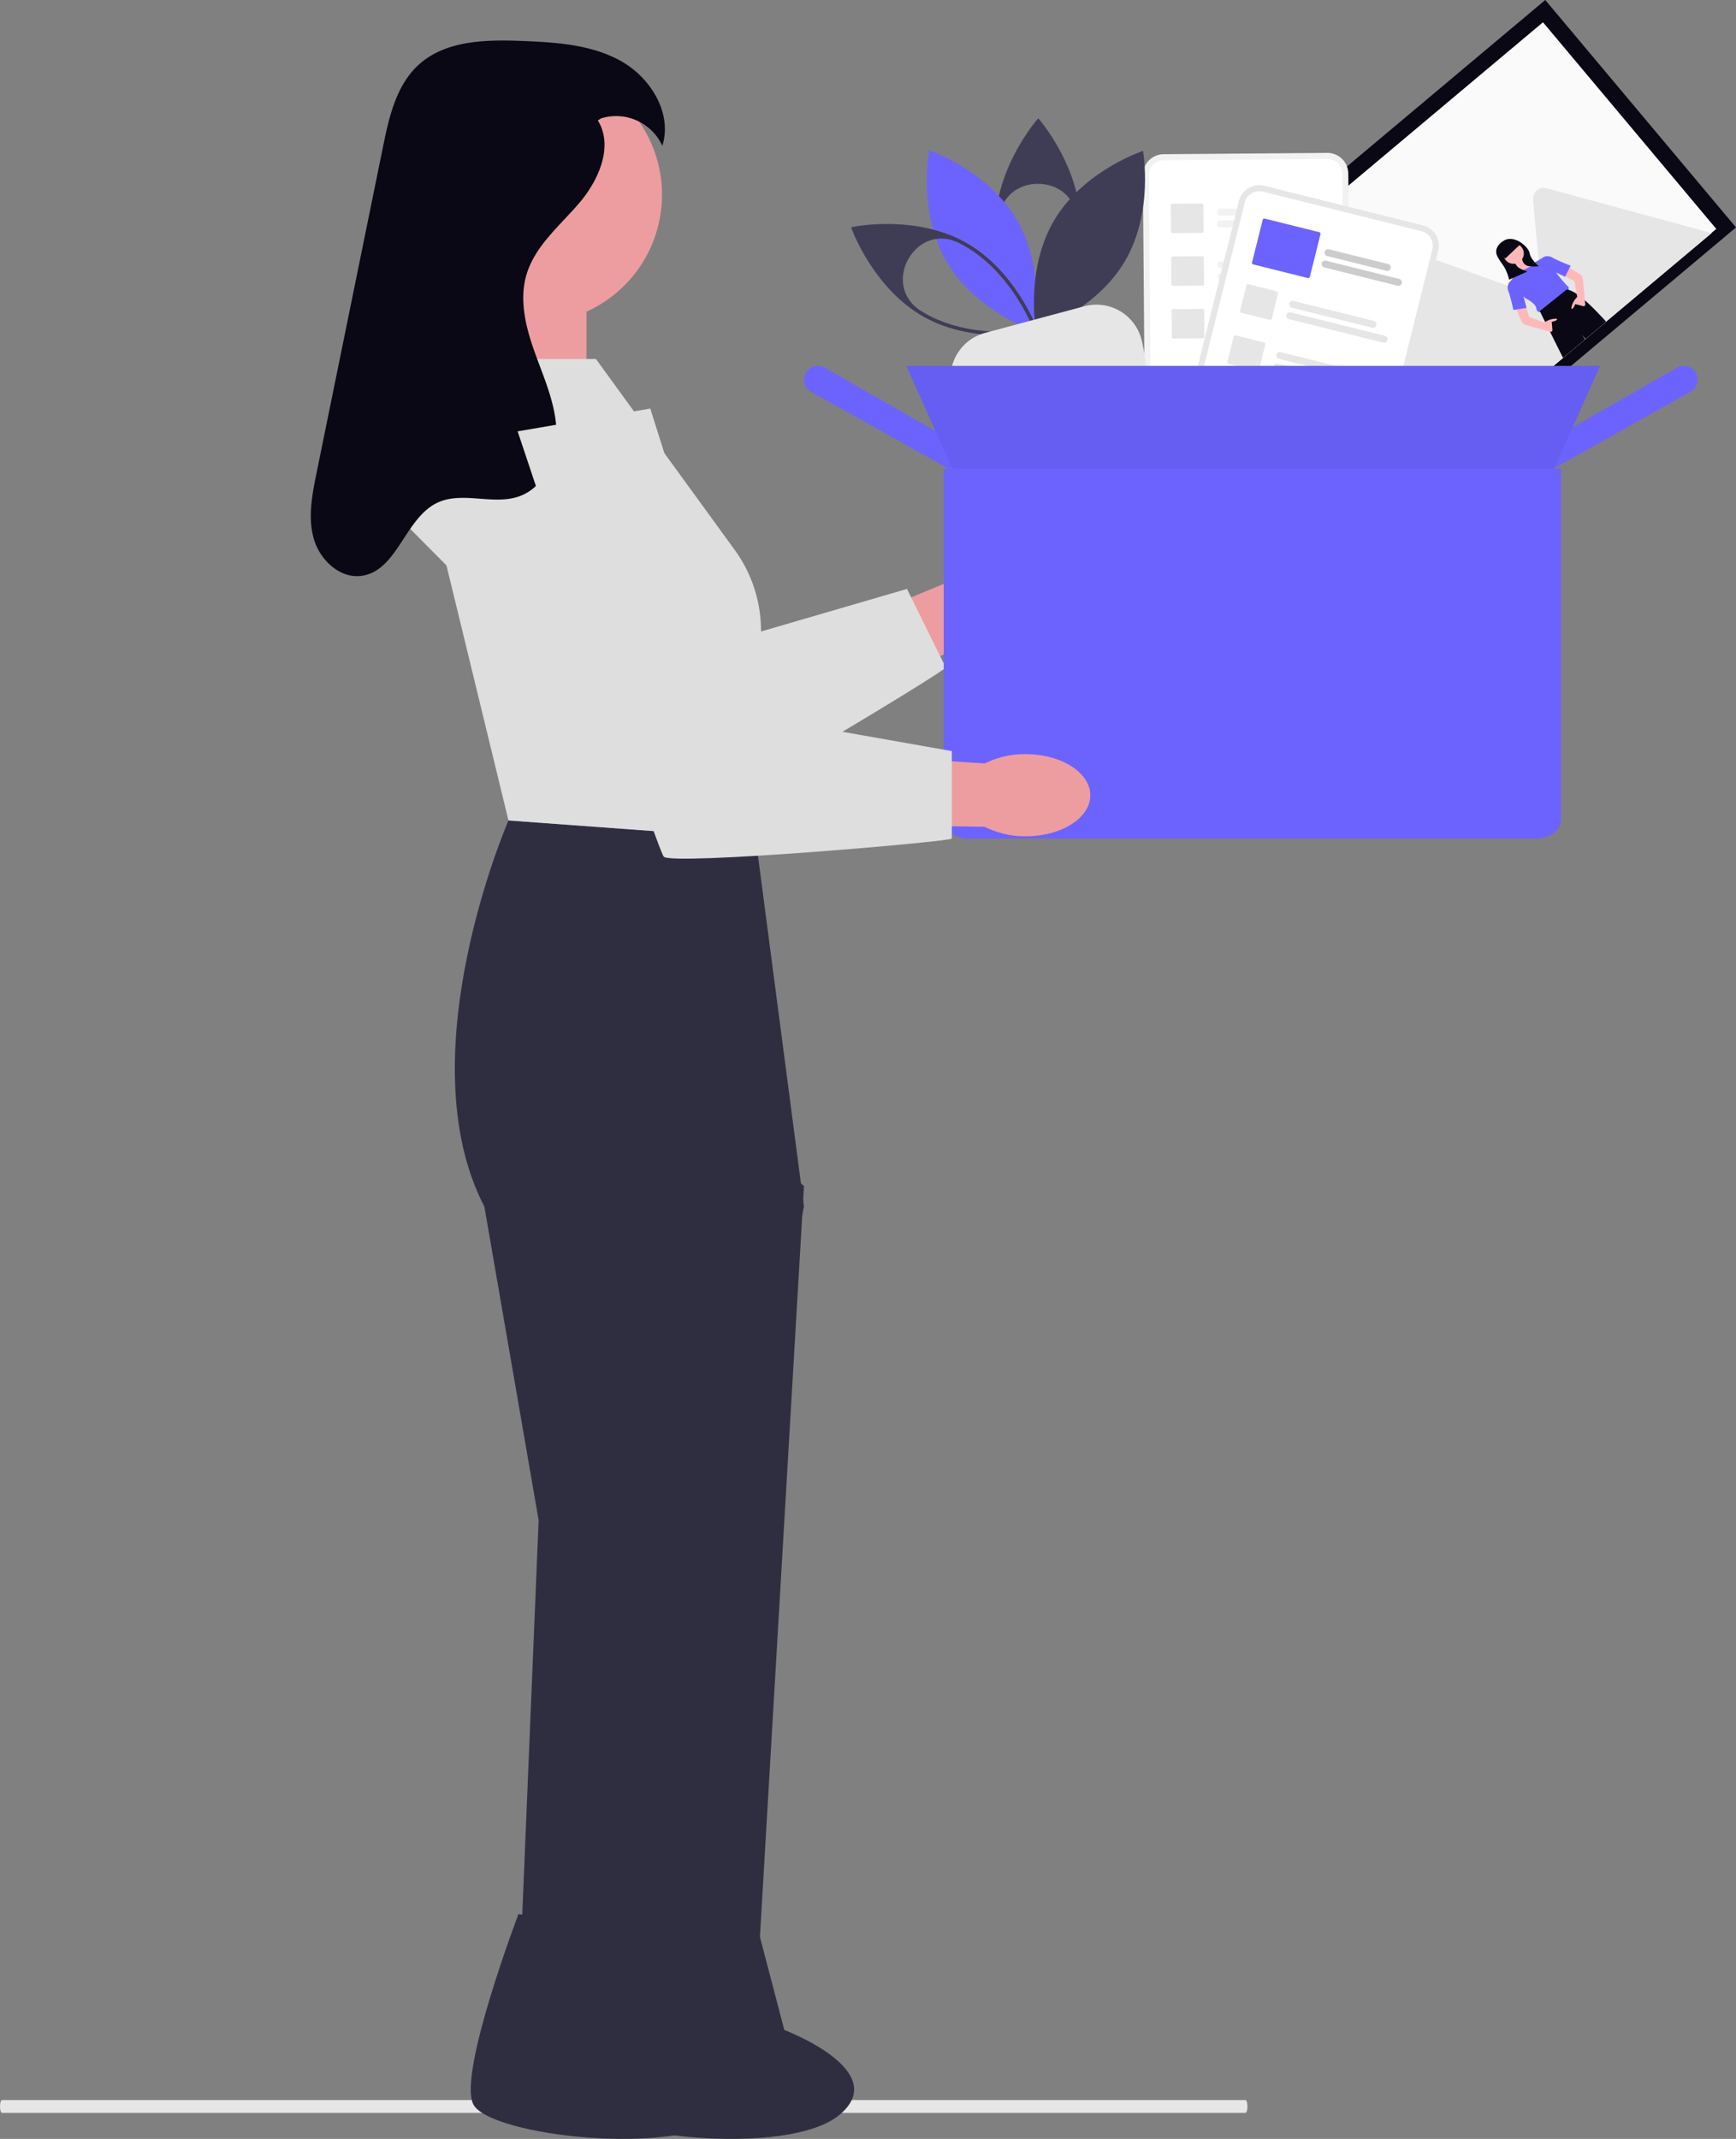 <svg xmlns="http://www.w3.org/2000/svg" xmlns:xlink="http://www.w3.org/1999/xlink" width="491.72" height="605.572" viewBox="0 0 491.72 605.572" role="img" artist="Katerina Limpitsouni" source="https://undraw.co/"><rect x="0" y="0" width="491.72" height="605.572" fill="#808080" stroke="none"/><defs><clipPath id="a-67"><rect width="110.629" height="76.453" transform="translate(0 0)" fill="none" stroke="#707070" stroke-width="1"/></clipPath></defs><g transform="translate(-732.686 -334.779)"><path d="M618.267,710.834h-352.2c-.314,0-.568-.815-.568-1.82s.254-1.821.568-1.821h352.2c.314,0,.568.815.568,1.821S618.581,710.834,618.267,710.834Z" transform="translate(467.189 222.158)" fill="#e6e6e6"/><g transform="translate(-75 144.031)"><g transform="translate(1153.664 267.705) rotate(-40)"><path d="M0,0H119.725V84.053H0Z" fill="#090814"/><path d="M0,0H110.629V76.369H0Z" transform="translate(4.548 4.414)" fill="#fafafa"/><g transform="translate(4.548 4.414)" clip-path="url(#a-67)"><g transform="translate(0 18.675)"><path d="M70.031,57.778H.261A1.439,1.439,0,0,1,0,57.757l33-56.6a2.322,2.322,0,0,1,4.022,0l22.146,37.98,1.061,1.817Z" transform="translate(0)" fill="#e6e6e6"/><path d="M60.346,41.1H0l11.694-16.82.841-1.211L27.774,1.149A3.1,3.1,0,0,1,32.35.878a2.723,2.723,0,0,1,.22.271Z" transform="translate(48.532 16.679)" fill="#e6e6e6"/><g transform="translate(48.533 21.486)"><path d="M1.567,3.8c-1.19.214-.973.643-.973.643l.38.75L0,.054,2.272,0l.649,4.659C2.58,4.463,2.183,3.691,1.567,3.8Z" transform="translate(16.565 55.852)" fill="#ffb8b8"/><path d="M.621.885,1.146.676S.93.248,2.12.034A2.119,2.119,0,0,1,3.575.3l.437,2.362s2.055,3.213-.541,3.213-2.7-.75-2.7-.75V4.264s-.649.321-.757-.536A7.909,7.909,0,0,1,.66,1.051Z" transform="translate(16.012 59.191)" fill="#090814"/><path d="M1.354,3.8c1.19.214.973.643.973.643l-.38.75L2.921.589.649,0,0,4.659C.341,4.463.737,3.691,1.354,3.8Z" transform="translate(1.311 55.852)" fill="#ffb8b8"/><ellipse cx="3.299" cy="3.266" rx="3.299" ry="3.266" transform="translate(10.29 0.964)" fill="#ffb8b8"/><path d="M1.7.321S2.242,2.678.295,3.534,6.677,4.605,6.677,4.605,4.621,2.356,5.162,0Z" transform="translate(10.374 6.265)" fill="#ffb8b8"/><path d="M4.219,0,0,.857.973,7.176s1.3,2.892.541,4.07.216,1.607.216,1.607l9.735.535s1.081-.535.865-1.071a34.25,34.25,0,0,1-.054-4.659,11.086,11.086,0,0,1,.27-1.767l-.054-4.337L9.606,1.07S8,1.714,4.219,0Z" transform="translate(7.099 9.371)" fill="#6c63ff"/><path d="M8.545,0,3.137,22.491,0,33.629l7.03,2.249s6.814-19.813,6.382-23.99L13.2,35.878l7.571-.428S22.605,3.856,18.279.214Z" transform="translate(0.285 21.901)" fill="#090814"/><path d="M2.109,0,.054,6.64A1.812,1.812,0,0,0,.27,8.032c.35.607,3.111,4.583,4.149,6.076a.484.484,0,0,0,.789,0l1.335-1.9s1.3.75,1.622.428c.122-.121-.137-.362-.506-.616a5.847,5.847,0,0,0-2.827-.989l-.018,0L2.543,7.068,4.814,1.5Z" transform="translate(2.935 14.19)" fill="#ffb8b8"/><path d="M4.651.419,4.267,0,3.786.1A2.826,2.826,0,0,0,2.271,1.918C1.73,3.417,0,6.737,0,6.737L3.245,8.665,5.3,4.274Z" transform="translate(3.314 10.13)" fill="#6c63ff"/><path d="M5.925,0,8.142,6.48a1.812,1.812,0,0,1-.216,1.392c-.35.607-3.111,4.583-4.149,6.075a.484.484,0,0,1-.789,0l-1.335-1.9s-1.3.75-1.622.428c-.122-.121.137-.361.506-.616a5.847,5.847,0,0,1,2.827-.989h.018L5.654,6.908,3.382,1.339Z" transform="translate(16.154 14.779)" fill="#ffb8b8"/><path d="M.271.419.655,0l.481.1A2.826,2.826,0,0,1,2.651,1.918,50.721,50.721,0,0,0,5.084,6.791L1.839,8.183,0,4.113Z" transform="translate(18.727 10.88)" fill="#6c63ff"/><path d="M5.68.049S2.3-.549,1.692,2.442a15.094,15.094,0,0,0-.286,2.106A11.719,11.719,0,0,1,0,9.5H0l5.438,1.555S3.988,8.783,4.23,7.825A1.843,1.843,0,0,0,4.22,7.1,2.857,2.857,0,0,1,3.006,3.7a2.9,2.9,0,0,1,5.623.7A2.871,2.871,0,0,1,6.6,7.4a2.31,2.31,0,0,0-.078,2.463,10.69,10.69,0,0,0,2.417,2.154s-.6-2.872.362-4.547S9.3.288,5.68.049Z" transform="translate(7.88 0)" fill="#090814"/><path d="M5.827,2.477.156,2.806,0,.175,4.934,0Z" transform="translate(10.739 1.409)" fill="#090814"/><path d="M4.163.885,3.638.677S3.854.248,2.665.034A2.119,2.119,0,0,0,1.209.3L.772,2.658s-2.055,3.213.541,3.213,2.7-.749,2.7-.749V4.265s.649.321.757-.535a7.908,7.908,0,0,0-.649-2.677Z" transform="translate(0 59.191)" fill="#090814"/></g></g></g></g><g transform="translate(1135.812 221.92) rotate(14)"><path d="M49.317.188,46.184,1,7.58,10.951l-3.133.808A5.933,5.933,0,0,0,.188,18.977L13.775,71.665a5.933,5.933,0,0,0,7.218,4.258l.008,0L65.856,64.354l.008,0a5.933,5.933,0,0,0,4.259-7.218L56.535,4.446A5.933,5.933,0,0,0,49.317.188Z" transform="translate(0 0)" fill="#f2f2f2"/><path d="M48.037.134l-3.711.957L6.877,10.748l-3.711.957a4.225,4.225,0,0,0-3.033,5.14L13.721,69.533a4.225,4.225,0,0,0,5.14,3.033l.008,0L63.724,61l.008,0a4.225,4.225,0,0,0,3.032-5.14L53.177,3.166A4.225,4.225,0,0,0,48.037.134Z" transform="translate(1.706 1.706)" fill="#fff"/><path d="M23.924,1.943,1.233,7.794A.987.987,0,0,1,.741,5.883L23.432.032a.987.987,0,1,1,.493,1.911Z" transform="translate(23.016 16.959)" fill="#f2f2f2"/><path d="M27.866,1.943,1.234,8.811A.987.987,0,1,1,.741,6.9L27.373.032a.987.987,0,0,1,.493,1.911Z" transform="translate(23.848 19.167)" fill="#f2f2f2"/><path d="M23.924,1.943,1.233,7.794A.987.987,0,0,1,.741,5.883L23.432.032a.987.987,0,1,1,.493,1.911Z" transform="translate(26.744 31.412)" fill="#f2f2f2"/><path d="M27.866,1.943,1.234,8.811A.987.987,0,0,1,.741,6.9L27.373.031a.987.987,0,0,1,.493,1.911Z" transform="translate(27.575 33.62)" fill="#f2f2f2"/><path d="M23.925,1.943,1.234,7.794A.987.987,0,1,1,.741,5.883L23.432.032a.987.987,0,1,1,.493,1.911Z" transform="translate(30.471 45.865)" fill="#f2f2f2"/><path d="M27.866,1.943,1.234,8.811A.987.987,0,1,1,.741,6.9L27.373.032a.987.987,0,0,1,.493,1.911Z" transform="translate(31.302 48.074)" fill="#f2f2f2"/><path d="M10.465,8.079,2.435,10.15a.474.474,0,0,1-.576-.34L.015,2.662a.474.474,0,0,1,.34-.576L8.385.015a.474.474,0,0,1,.576.34L10.8,7.5A.474.474,0,0,1,10.465,8.079Z" transform="translate(9.912 22.673)" fill="#e6e6e6"/><path d="M10.465,8.079,2.435,10.15a.473.473,0,0,1-.576-.34L.015,2.662a.474.474,0,0,1,.34-.576L8.385.015a.474.474,0,0,1,.576.34L10.8,7.5A.474.474,0,0,1,10.465,8.079Z" transform="translate(13.639 37.127)" fill="#e6e6e6"/><path d="M10.465,8.079,2.435,10.15a.474.474,0,0,1-.576-.34L.015,2.662a.474.474,0,0,1,.34-.576L8.385.015a.474.474,0,0,1,.576.34L10.8,7.5A.474.474,0,0,1,10.465,8.079Z" transform="translate(17.366 51.58)" fill="#e6e6e6"/><path d="M52.265,0H5.926A5.933,5.933,0,0,0,0,5.926V60.338a5.933,5.933,0,0,0,5.926,5.926H52.265a5.933,5.933,0,0,0,5.926-5.926V5.926A5.933,5.933,0,0,0,52.265,0Z" transform="translate(28.348 13.543)" fill="#e6e6e6"/><path d="M50.559,0H4.22A4.225,4.225,0,0,0,0,4.22V58.632a4.225,4.225,0,0,0,4.22,4.22H50.559a4.225,4.225,0,0,0,4.22-4.22V4.22A4.225,4.225,0,0,0,50.559,0Z" transform="translate(30.054 15.249)" fill="#fff"/><path d="M24.42,1.974H.987A.987.987,0,1,1,.987,0H24.42a.987.987,0,1,1,0,1.974Z" transform="translate(49.219 43.175)" fill="#e6e6e6"/><path d="M28.491,1.974H.987A.987.987,0,1,1,.987,0h27.5a.987.987,0,0,1,0,1.974Z" transform="translate(49.219 46.505)" fill="#e6e6e6"/><path d="M24.42,1.974H.987A.987.987,0,0,1,.987,0H24.42a.987.987,0,0,1,0,1.974Z" transform="translate(49.218 58.101)" fill="#e6e6e6"/><path d="M28.491,1.974H.987A.987.987,0,1,1,.987,0h27.5a.987.987,0,0,1,0,1.974Z" transform="translate(49.218 61.431)" fill="#e6e6e6"/><path d="M8.766,8.328H.473A.474.474,0,0,1,0,7.855V.473A.474.474,0,0,1,.473,0H8.766a.474.474,0,0,1,.473.473V7.855A.474.474,0,0,1,8.766,8.328Z" transform="translate(36.19 41.663)" fill="#e6e6e6"/><path d="M8.766,8.328H.473A.474.474,0,0,1,0,7.855V.473A.474.474,0,0,1,.473,0H8.766a.474.474,0,0,1,.473.473V7.855A.473.473,0,0,1,8.766,8.328Z" transform="translate(36.19 56.589)" fill="#e6e6e6"/><path d="M18.263,1.974H.987A.987.987,0,1,1,.987,0H18.263a.987.987,0,1,1,0,1.974Z" transform="translate(55.401 26.559)" fill="#ccc"/><path d="M22.334,1.974H.987A.987.987,0,1,1,.987,0H22.334a.987.987,0,1,1,0,1.974Z" transform="translate(55.401 29.89)" fill="#ccc"/><path d="M16.4,13.377H.473A.474.474,0,0,1,0,12.9V.473A.474.474,0,0,1,.473,0H16.4a.474.474,0,0,1,.473.473V12.9A.474.474,0,0,1,16.4,13.377Z" transform="translate(36.164 22.523)" fill="#6c63ff"/></g><path d="M80.347,23.377a25.243,25.243,0,0,1-9.616,7.047L60.07,42.43l-30.2,36.463-20.4,12.34L0,74.925,44.717,31.366,57.178,18.688a25.227,25.227,0,0,1,5.6-10.528c6.6-7.627,15.887-10.4,20.739-6.2s3.434,13.789-3.171,21.417Z" transform="matrix(0.921, 0.391, -0.391, 0.921, 1031.514, 315.721)" fill="#ed9da0"/><path d="M0,34.093,19.637,1.413l83.545,35.9L148.848,0l18.764,16.164c.647.557-46.049,65.235-49.365,65.159S0,34.093,0,34.093Z" transform="matrix(0.921, 0.391, -0.391, 0.921, 927.5, 299.287)" fill="#dedede"/><rect width="29.036" height="56.364" transform="translate(944.77 271.105)" fill="#ed9da0"/><path d="M325.832,372.9,255.8,367.775s-29.036,66.613-6.832,109.313L264.344,565.9l-6.079,146.186h31.807l49.424-235L325.832,372.9Z" transform="translate(695.911 55.266)" fill="#2f2e41"/><path d="M289.585,414.455l27.328,23.787L303.249,671.2H272.5Z" transform="translate(718.494 88.316)" fill="#2f2e41"/><path d="M305.059,279.1a36.3,36.3,0,1,1-36.3-36.3A36.3,36.3,0,0,1,305.059,279.1Z" transform="translate(690.139 -33.217)" fill="#ed9da0"/><path d="M256.768,549.051l37.5,5.924,7.048,26.9s30.448,11.458,15.777,23.909-68.87,6.014-73.155-2.918S256.768,549.051,256.768,549.051Z" transform="translate(697.78 183.611)" fill="#2f2e41"/><path d="M274.768,549.051l37.5,5.924,7.048,26.9s30.448,11.458,15.777,23.909-68.87,6.014-73.155-2.918,12.831-53.816,12.831-53.816Z" transform="translate(710.524 183.611)" fill="#2f2e41"/><path d="M283.829,291.275H247.893L236,327.143l23.058,94.795,70.029,5.124-4.27-38.43h0a38.92,38.92,0,0,0-1.671-43.289l-39.322-54.067Z" transform="translate(692.651 1.104)" fill="#dedede"/><path d="M298.022,261.107c4.46,7.235.348,16.764-5.146,23.248s-12.577,12.176-15.03,20.313c-2.2,7.3-.2,15.164,2.388,22.331s5.8,14.314,6.068,21.929-3.337,16.025-10.51,18.6c-7.361,2.638-16.063-1.508-23.152,1.79-9.235,4.3-11.327,19.167-21.395,20.708-6.2.949-11.938-4.423-13.669-10.447s-.488-12.454.764-18.6L228.628,310.5l8.561-42c1.7-8.359,3.725-17.3,10.008-23.073,7.677-7.053,19.249-7.22,29.665-6.8,9.57.388,19.526,1.043,27.858,5.768s14.451,14.769,11.568,23.9a14.4,14.4,0,0,0-17.328-7.768" transform="translate(679 -36.27)" fill="#090814"/><g transform="matrix(0.966, -0.259, 0.259, 0.966, 1044.602, 239.578)"><path d="M740.347,382.2l-.256-.526c-.078-.16-7.739-16.177-3.468-31.965s18.96-25.758,19.107-25.857l.485-.325.256.526c.078.16,7.739,16.177,3.468,31.965s-18.961,25.759-19.109,25.857Zm18.977-27.966c2.867-13.462-17.105-18.835-21.287-5.721q-.23.721-.43,1.46c-3.73,13.784,1.873,27.792,3.151,30.7,2.571-1.871,14.47-11.14,18.2-24.924h0Q759.162,355,759.324,354.237Z" transform="translate(-697.027 -323.53)" fill="#3f3d56"/><path d="M719.579,355.937c4.271,15.789,18.9,25.566,18.9,25.566s7.7-15.82,3.434-31.608-18.9-25.566-18.9-25.566S715.308,340.148,719.579,355.937Z" transform="translate(-696.014 -323.578)" fill="#6c63ff"/><path d="M738.157,383l-.583-.032c-.178-.009-17.9-1.1-29.618-12.509s-13.289-29.093-13.3-29.271l-.048-.581.583.032c.178.009,17.9,1.1,29.617,12.509s13.29,29.093,13.3,29.271Zm-29.49-13.27C718.9,379.7,733.862,381.6,737.029,381.9c-.385-3.157-2.7-18.058-12.934-28.028h0q-.549-.534-1.115-1.038c-10.279-9.152-24.725,5.644-15.4,15.768Q708.108,369.182,708.667,369.728Z" transform="translate(-694.605 -324.546)" fill="#3f3d56"/><path d="M753.468,353.546c-11.72,11.409-13.151,28.947-13.151,28.947s17.57-.959,29.29-12.368,13.154-28.947,13.154-28.947S765.188,342.136,753.468,353.546Z" transform="translate(-697.324 -324.58)" fill="#3f3d56"/><path d="M724.479,381.767h29.156A13.167,13.167,0,0,1,766.8,394.934h0c0,7.272-4.121,33.649-11.393,33.649l-35.74.941c-7.272,0-8.358-27.318-8.358-34.59h0A13.167,13.167,0,0,1,724.479,381.767Z" transform="translate(-695.599 -326.994)" fill="#e6e6e6"/></g><g transform="translate(1035.407 294.33)"><path d="M890.377,533.674l4.083-10.885.146-.084,32.893-18.8a3.916,3.916,0,1,1,3.856,6.818Z" transform="translate(-680.22 -503.391)" fill="#6c63ff"/><path d="M757.73,533.674l-40.974-22.945a3.917,3.917,0,1,1,3.857-6.82l33.04,18.88Z" transform="translate(-714.752 -503.391)" fill="#6c63ff"/><path d="M928.185,515.3H759.954L745.8,483.668h196.53Z" transform="translate(-716.819 -483.666)" fill="#6c63ff"/><path d="M928.185,515.3H759.954L745.8,483.668h196.53Z" transform="translate(-716.819 -483.666)" fill="#090814" opacity="0.052" style="isolation:isolate"/><path d="M757.155,534.589v99.58c0,2.834,3.148,5.131,7.026,5.134h160.79c3.879,0,7.022-2.3,7.026-5.134v-99.58Z" transform="translate(-717.573 -505.466)" fill="#6c63ff"/></g><g transform="translate(954.31 306.424)"><path d="M370.3,378.681a25.244,25.244,0,0,1-11.615-2.686l-16.054-.242-47.334.919-22.665-7.4,6.173-17.82L341,356.9l17.738,1.167a25.228,25.228,0,0,1,11.633-2.628c10.087.024,18.249,5.249,18.232,11.667s-8.206,11.6-18.3,11.576Z" transform="translate(-226.403 -257.593)" fill="#ed9da0"/><path d="M244,302.949l37.576-6.451,27.328,86.727,58.073,10.248V418.24c0,.854-79.48,7.686-81.587,5.124S244,302.949,244,302.949Z" transform="translate(-244.005 -296.498)" fill="#dedede"/></g></g></g></svg>